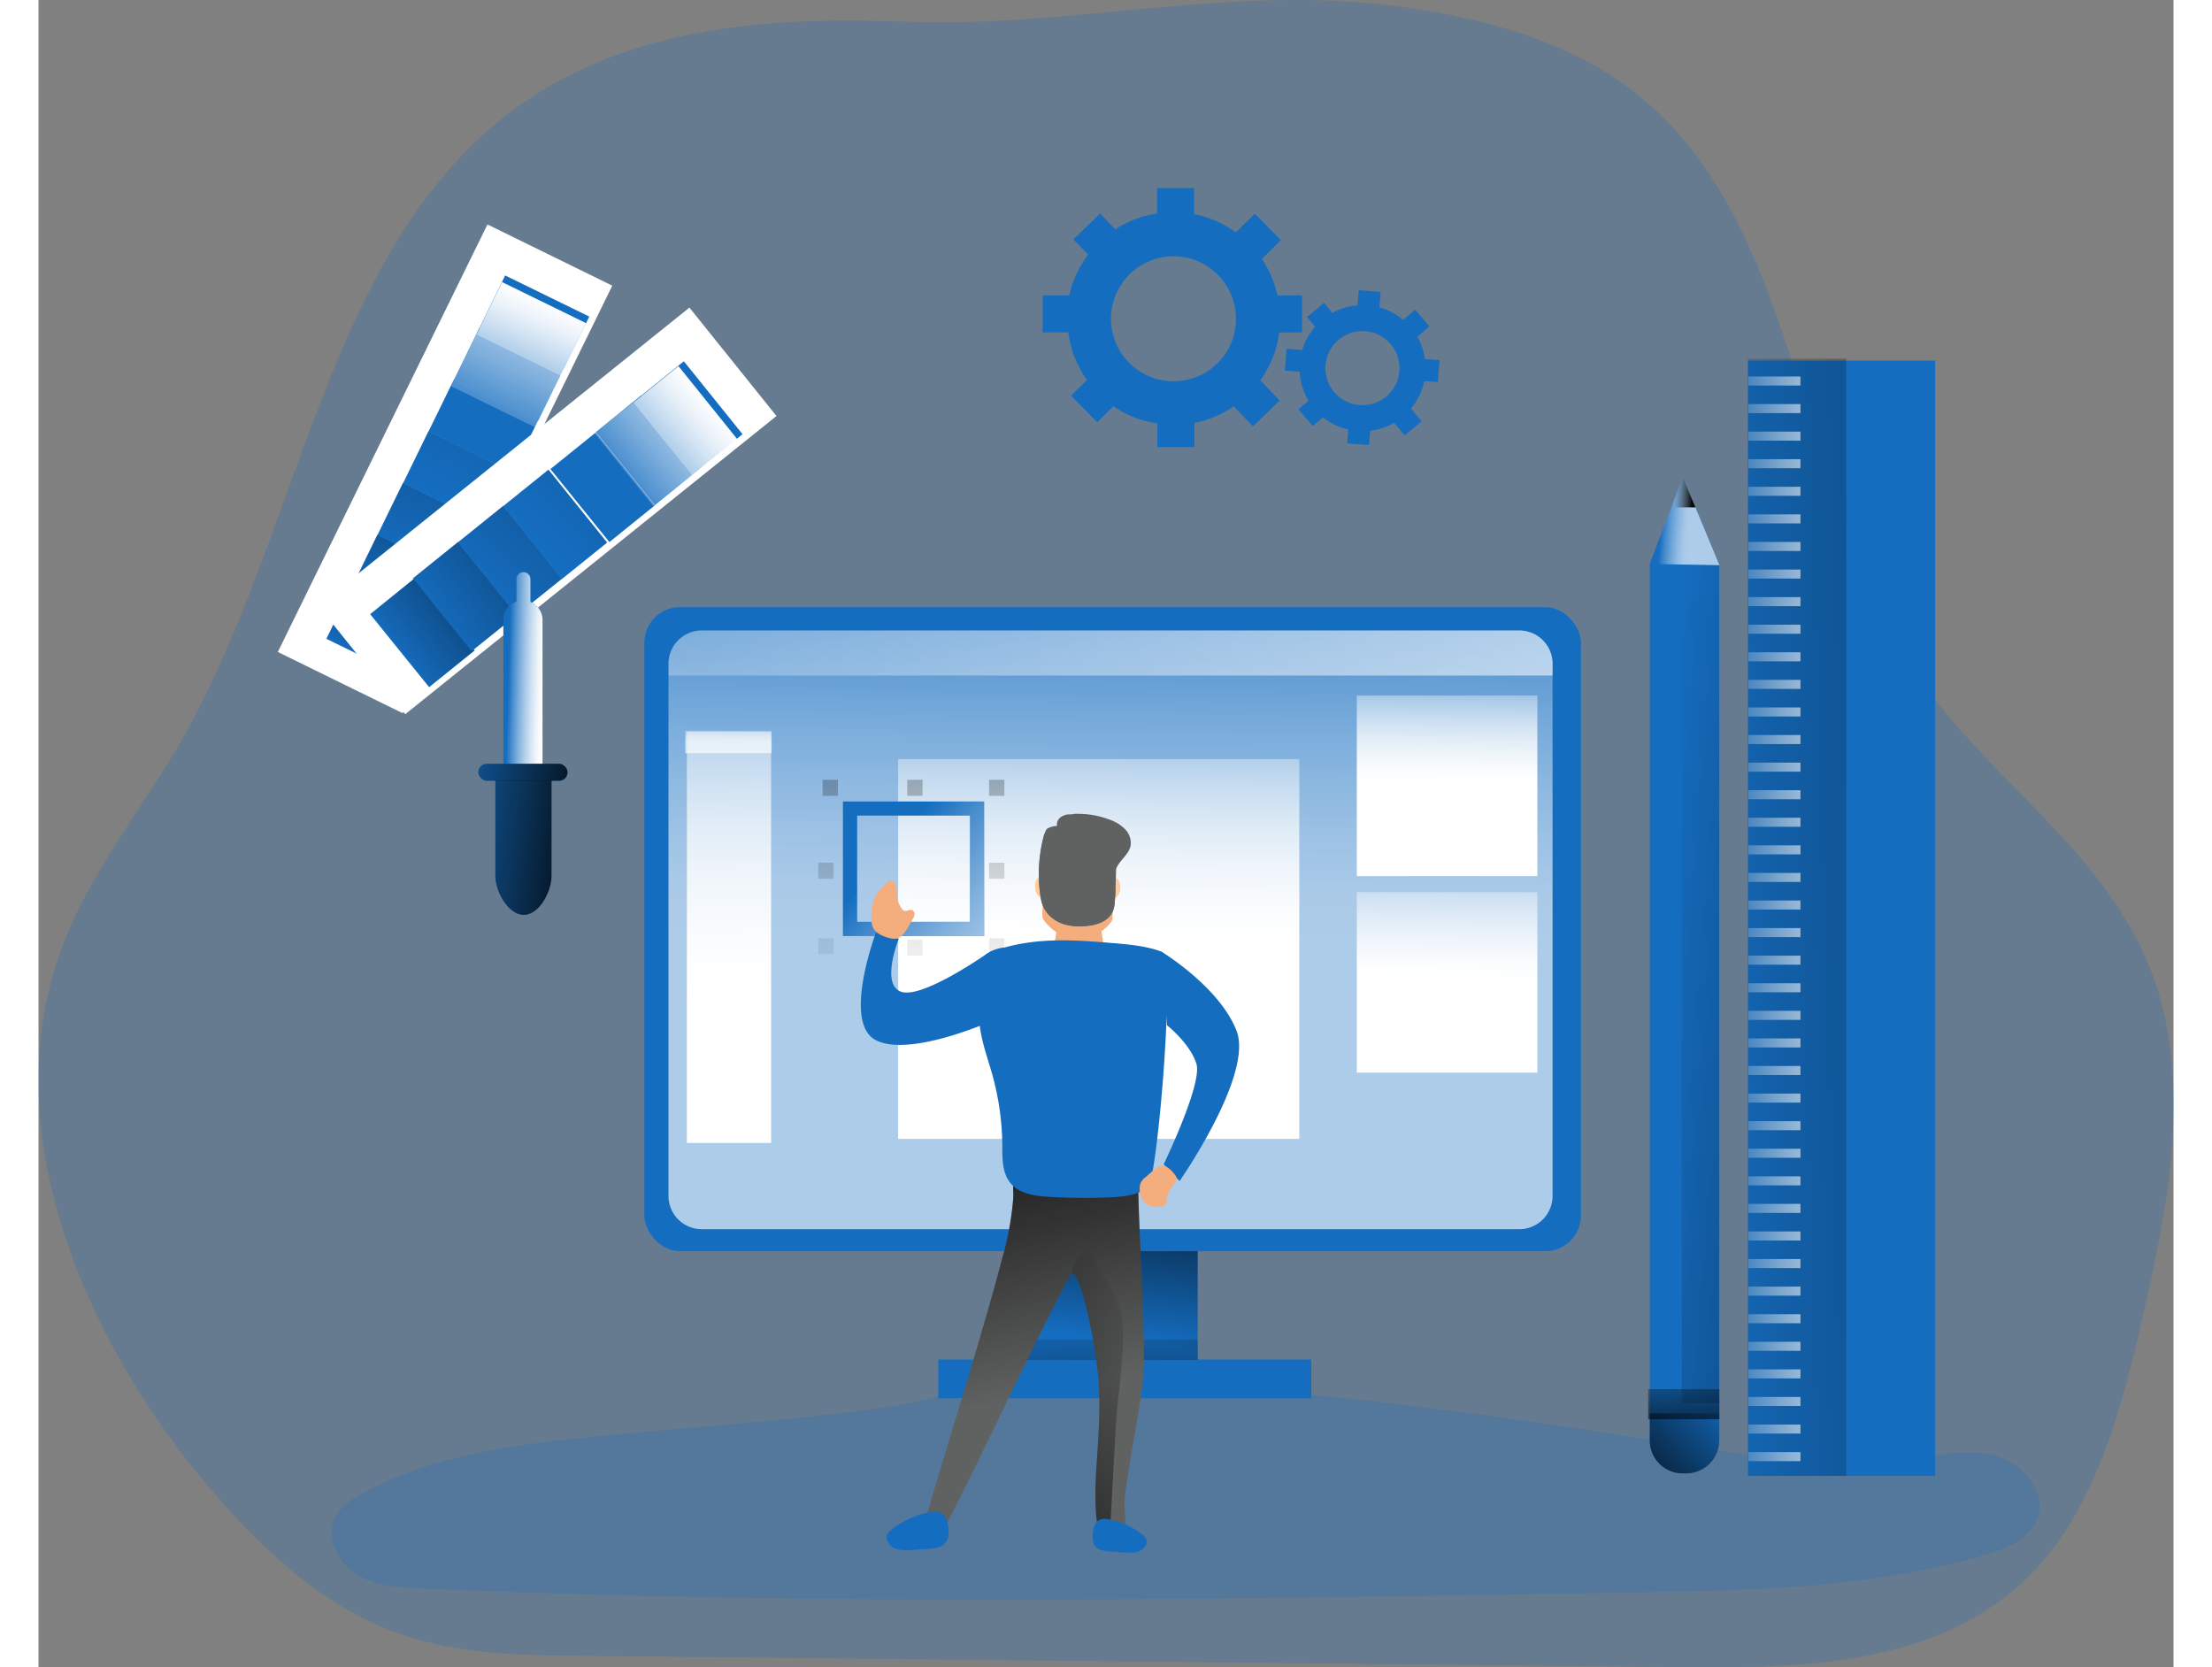 <svg xmlns="http://www.w3.org/2000/svg" xmlns:xlink="http://www.w3.org/1999/xlink" viewBox="0 0 562.72 439.42" width="406" height="306" xmlns:v="https://vecta.io/nano"><rect x="0" y="0" width="562.72" height="439.42" fill="#808080" stroke="none"/><style><![CDATA[.B{opacity:.65}.C{fill:#156dc0}.D{fill:#f4ad7d}]]></style><defs><linearGradient id="A" x1="83.153" y1="193.097" x2="151.815" y2="195.217" gradientUnits="userSpaceOnUse"><stop offset="0" stop-color="#010101" stop-opacity="0"/><stop offset=".95" stop-color="#010101"/></linearGradient><linearGradient id="B" x1="88.601" y1="179.225" x2="185.844" y2="183.765" xlink:href="#A"/><linearGradient id="C" x1="95.193" y1="167.165" x2="256.549" y2="151.378" xlink:href="#A"/><linearGradient id="D" x1="106.582" y1="152.83" x2="341.064" y2="137.558" gradientUnits="userSpaceOnUse"><stop offset="0" stop-color="#010101" stop-opacity="0"/><stop offset=".36" stop-color="#010101" stop-opacity=".36"/><stop offset=".95" stop-color="#010101"/></linearGradient><linearGradient id="E" x1="109.011" y1="126.927" x2="237.116" y2="125.889" gradientUnits="userSpaceOnUse"><stop offset="0" stop-color="#fff" stop-opacity="0"/><stop offset=".07" stop-color="#fff" stop-opacity=".22"/><stop offset=".16" stop-color="#fff" stop-opacity=".45"/><stop offset=".25" stop-color="#fff" stop-opacity=".65"/><stop offset=".33" stop-color="#fff" stop-opacity=".8"/><stop offset=".4" stop-color="#fff" stop-opacity=".91"/><stop offset=".46" stop-color="#fff" stop-opacity=".98"/><stop offset=".51" stop-color="#fff"/></linearGradient><linearGradient id="F" x1="106.484" y1="114.03" x2="178.164" y2="111.556" xlink:href="#E"/><linearGradient id="G" x1="281.09" y1="352.88" x2="288.14" y2="293.67" xlink:href="#A"/><linearGradient id="H" x1="286.55" y1="163.37" x2="283.73" y2="377.68" xlink:href="#E"/><linearGradient id="I" x1="281.79" y1="345.2" x2="284.96" y2="409.44" xlink:href="#A"/><linearGradient id="J" x1="423.51" y1="258.04" x2="567.32" y2="269.67" xlink:href="#A"/><linearGradient id="K" x1="427.71" y1="137.08" x2="442.37" y2="138.14" xlink:href="#E"/><linearGradient id="L" x1="431.4" y1="129.69" x2="436.47" y2="130.05" xlink:href="#A"/><linearGradient id="M" x1="433.31" y1="357" x2="434.11" y2="388.72" xlink:href="#A"/><linearGradient id="N" x1="447.88" y1="393.39" x2="415.89" y2="424.05" xlink:href="#A"/><linearGradient id="O" x1="426.59" y1="242.89" x2="681.94" y2="234.96" xlink:href="#A"/><linearGradient id="P" x1="442.96" y1="100.87" x2="543.64" y2="97.74" xlink:href="#E"/><linearGradient id="Q" x1="442.96" y1="100.88" x2="543.64" y2="97.75" xlink:href="#E"/><linearGradient id="R" x1="442.96" y1="100.87" x2="543.64" y2="97.75" xlink:href="#E"/><linearGradient id="S" x1="39.44" y1="206.38" x2="1737.77" y2="153.63" xlink:href="#E"/><linearGradient id="T" x1="180.65" y1="162.61" x2="183.82" y2="361.93" xlink:href="#E"/><linearGradient id="U" x1="280.34" y1="181.75" x2="278.56" y2="317.15" xlink:href="#E"/><linearGradient id="V" x1="252.08" y1="269.03" x2="258.77" y2="-2.71" xlink:href="#A"/><linearGradient id="W" x1="251.59" y1="269.02" x2="258.28" y2="-2.72" xlink:href="#A"/><linearGradient id="X" x1="207.09" y1="267.92" x2="213.79" y2="-3.82" xlink:href="#A"/><linearGradient id="Y" x1="206.6" y1="267.91" x2="213.3" y2="-3.83" xlink:href="#A"/><linearGradient id="Z" x1="251.05" y1="269.01" x2="257.75" y2="-2.73" xlink:href="#A"/><linearGradient id="a" x1="207.2" y1="267.93" x2="213.89" y2="-3.81" xlink:href="#A"/><linearGradient id="b" x1="229.48" y1="268.47" x2="236.18" y2="-3.26" xlink:href="#A"/><linearGradient id="c" x1="230.52" y1="268.5" x2="237.22" y2="-3.24" xlink:href="#A"/><linearGradient id="d" x1="227.11" y1="250.42" x2="344.74" y2="348.22" xlink:href="#E"/><linearGradient id="e" x1="371.69" y1="174.65" x2="370.84" y2="238.96" xlink:href="#E"/><linearGradient id="f" x1="371.69" y1="226.46" x2="370.84" y2="290.77" xlink:href="#E"/><linearGradient id="g" x1="181.92" y1="191.35" x2="181.81" y2="199.68" xlink:href="#E"/><linearGradient id="h" x1="93.313" y1="192.975" x2="161.973" y2="195.081" xlink:href="#A"/><linearGradient id="i" x1="103.923" y1="183.247" x2="201.174" y2="187.793" xlink:href="#A"/><linearGradient id="j" x1="115.685" y1="175.336" x2="277.041" y2="159.55" xlink:href="#A"/><linearGradient id="k" x1="132.242" y1="165.158" x2="366.722" y2="149.872" xlink:href="#D"/><linearGradient id="l" x1="148.35" y1="128.74" x2="232.52" y2="59.83" xlink:href="#E"/><linearGradient id="m" x1="146.991" y1="138.31" x2="218.656" y2="135.838" xlink:href="#E"/><linearGradient id="n" x1="126.16" y1="213.1" x2="144.93" y2="213.63" xlink:href="#E"/><linearGradient id="o" x1="103.09" y1="200.75" x2="151.73" y2="206.3" xlink:href="#A"/><linearGradient id="p" x1="103.9" y1="246.5" x2="151.95" y2="251.98" xlink:href="#A"/><linearGradient id="q" x1="263.61" y1="367.84" x2="243.52" y2="274.44" xlink:href="#A"/><linearGradient id="r" x1="301.35" y1="376.83" x2="220.46" y2="443.97" xlink:href="#A"/><path id="s" d="M75.879 168.367l6.732-13.773 22.164 10.834-6.732 13.773z"/><path id="t" d="M450.65 99.23h13.75v2.38h-13.75z"/><path id="u" d="M87.414 161.871l11.957-9.658 15.542 19.243-11.957 9.658z"/><path id="v" d="M98.68 152.43l11.941-9.614 15.472 19.215-11.941 9.614z"/><path id="w" d="M291.25 362.2c-.23 6-4.85 28.05-5 34.06 0 2 .53 5.07-.11 7-1.32 4.09-6 3.53-6.61 1.12l-.23-1.2c-2.17-11.68 1.32-24.93 0-40.18-.79-9.31-4.47-27.26-6.88-27.38-1.27 0-30.26 61.52-32.78 65.31-1.24 1.91-4.73 1.61-6.42 3.15s14.08-46.64 20.69-72.1a81.06 81.06 0 0 0 3-16.11c.18-3.15-.83-4.21 2.06-5.14 2-.64 4.77-.46 6.91-.61 2.33-.18 24-.22 24 1.32-.21 8.36 1.93 36.9 1.37 50.76z"/></defs><g class="C"><path d="M120.25 32.82c-45.3 38.05-52.32 110-83 163.08-10.68 18.47-24.48 35-31.68 55.49-16.53 46.9 6.22 100.1 36.67 137.35 14.52 17.77 31.48 34.05 52 41.54 15.78 5.76 32.7 6 49.31 6.15l291 3c32.49.33 68.59-.86 91.95-26 16.1-17.31 22.64-42.59 28.19-66.72 6.82-29.65 13-61.85 2.39-90.09-12.12-32.31-42.77-50.62-61.81-78.5-30.9-45.17-30.19-113.49-69.54-149.55-18.37-16.83-42.61-23.43-66.23-26.73-44.53-6.23-86.71 5.53-130.44 3.89-37.38-1.4-77.8 1.04-108.81 27.09z" opacity=".24"/><path d="M149.51 378.36c-22.16 2.21-45 4.64-64.5 15.45-2.61 1.45-5.26 3.16-6.7 5.77-2.89 5.25.39 12.17 5.48 15.33s11.37 3.52 17.36 3.78c106.66 4.61 213.48 2.8 320.23 1 31-.52 62.49-1.12 92.2-10.05 5.34-1.6 11.21-4 13.22-9.23 2.63-6.84-3.37-14.42-10.37-16.55s-14.47-.54-21.71.39c-25.14 3.23-50.5-1.71-75.53-5.66-49-7.72-99.84-14-149.47-15.17-16.92-.39-31.37 5.43-47.93 7.73-23.91 3.34-48.24 4.81-72.28 7.21z" opacity=".24"/></g><path fill="#fff" d="M63.074 171.84l55.252-112.683 32.907 16.135-55.252 112.683z"/><use xlink:href="#s" class="C"/><path transform="matrix(.439 -.898 .898 .439 -124.23 165.43)" fill="url(#A)" d="M85.24 181.07h15.33v24.67H85.24z"/><use xlink:href="#s" x="6.733" y="-13.665" class="C"/><path transform="matrix(.439 -.898 .898 .439 -108.18 163.81)" fill="url(#B)" d="M91.97 167.41h15.33v24.67H91.97z"/><use xlink:href="#s" x="13.457" y="-27.334" class="C"/><path transform="matrix(.439 -.898 .898 .439 -92.13 162.19)" fill="url(#C)" d="M98.7 153.74h15.33v24.67H98.7z"/><use xlink:href="#s" x="20.201" y="-40.99" class="C"/><path transform="matrix(.439 -.898 .898 .439 -76.07 160.58)" fill="url(#D)" d="M105.43 140.08h15.33v24.67h-15.33z"/><g class="C"><use xlink:href="#s" x="26.929" y="-54.668"/><use xlink:href="#s" x="33.662" y="-68.323"/><use xlink:href="#s" x="40.387" y="-81.993"/></g><path transform="matrix(.439 -.898 .898 .439 -45.93 157.63)" fill="url(#E)" d="M118.14 114.46h15.33v24.67h-15.33z"/><path transform="matrix(.439 -.898 .898 .439 -29.88 156.01)" fill="url(#F)" d="M124.88 100.8h15.33v24.67h-15.33z"/><path d="M259 323.78h46.52v38.42H259z" class="C"/><path fill="url(#G)" d="M259 323.78h46.52v38.42H259z"/><rect x="159.68" y="160.02" width="246.85" height="169.75" rx="9.37" class="C"/><path d="M401.63 201.47v140.22a8.76 8.76 0 0 1-8.75 8.79H177.36a8.77 8.77 0 0 1-8.75-8.79V201.47a8.77 8.77 0 0 1 8.75-8.79h215.52a8.76 8.76 0 0 1 8.75 8.79z" transform="translate(-2.57 -26.51)" fill="url(#H)" class="B"/><path d="M237.15 358.32h98.33v10.22h-98.33z" class="C"/><path fill="url(#I)" d="M259.05 353.03h46.52v5.42h-46.52z"/><path d="M333.04 87.61v-9.77h-6.49a27.65 27.65 0 0 0-4.1-9.57l5-5-6.87-6.94-5 4.92a28.07 28.07 0 0 0-11-4.81v-6.87h-9.76v6.72a26.45 26.45 0 0 0-11 4.17l-4-4.17-7.06 6.8 3.91 4.05a27.36 27.36 0 0 0-5 10.7h-7v9.77h6.76a27.6 27.6 0 0 0 4.92 12.54l-4.21 4.13 6.91 7 4.24-4.21a27.44 27.44 0 0 0 11.61 4.55v6.19h9.76v-6.34a28 28 0 0 0 10.37-4.36l5.07 5.26 7.06-6.8-5.15-5.33a27.36 27.36 0 0 0 5-12.58zm-33.91 12.88c-9.096-.011-16.461-7.394-16.45-16.49s7.394-16.461 16.49-16.45 16.461 7.394 16.45 16.49a16.44 16.44 0 0 1-16.49 16.45zm69.7.19l.44-5.78-3.85-.28a16.11 16.11 0 0 0-2-5.85l3.2-2.73-3.76-4.41-3.17 2.69a16.48 16.48 0 0 0-6.26-3.33l.31-4.07-5.77-.43-.3 4a15.8 15.8 0 0 0-6.67 2l-2.17-2.64-4.48 3.7 2.13 2.57a16.34 16.34 0 0 0-3.41 6.11l-4.13-.31-.43 5.77 3.89.3a16.31 16.31 0 0 0 2.35 7.63l-2.67 2.26 3.77 4.41 2.7-2.3a16.27 16.27 0 0 0 6.66 3.21l-.28 3.66 5.77.43.29-3.75a16.64 16.64 0 0 0 6.32-2.11l2.76 3.33 4.48-3.7-2.81-3.39a16.16 16.16 0 0 0 3.49-7.21zm-20.62 6.08c-5.372-.413-9.394-5.101-8.984-10.473s5.096-9.397 10.468-8.99 9.4 5.09 8.996 10.463a9.74 9.74 0 0 1-10.48 9zM443 148.63v231a8.71 8.71 0 0 1-8.68 8.68h-1a8.68 8.68 0 0 1-8.64-8.68v-231l8.71-22.9z" class="C"/><path fill="url(#J)" d="M433.11 148.61h9.87v221.21h-9.87z"/><path fill="url(#K)" d="M443.07 148.97l-18.4-.34 5.67-14.91 3.04-8 3.34 8 6.35 15.25z" class="B"/><path fill="url(#L)" d="M436.72 133.72h-6.38l3.04-8 3.34 8z"/><path fill="url(#M)" d="M424.26 366.12h18.77v7.93h-18.77z"/><path d="M445.57,399v7.17a8.71,8.71,0,0,1-8.68,8.68h-1a8.68,8.68,0,0,1-8.64-8.68V399Z" transform="translate(-2.57 -26.51)" fill="url(#N)"/><path d="M450.56 95.04h49.34v293.94h-49.34z" class="C"/><path fill="url(#O)" d="M450.56 94.51h25.91v294.47h-25.91z"/><use xlink:href="#t" fill="url(#P)" class="B"/><use xlink:href="#t" y="7.27" fill="url(#P)" class="B"/><use xlink:href="#t" y="14.53" fill="url(#Q)" class="B"/><use xlink:href="#t" y="21.8" fill="url(#Q)" class="B"/><use xlink:href="#t" y="29.07" fill="url(#Q)" class="B"/><use xlink:href="#t" y="36.34" fill="url(#R)" class="B"/><use xlink:href="#t" y="43.61" fill="url(#R)" class="B"/><use xlink:href="#t" y="50.88" fill="url(#R)" class="B"/><use xlink:href="#t" y="58.15" fill="url(#R)" class="B"/><use xlink:href="#t" y="65.42" fill="url(#P)" class="B"/><use xlink:href="#t" y="72.69" fill="url(#P)" class="B"/><use xlink:href="#t" y="79.96" fill="url(#P)" class="B"/><use xlink:href="#t" y="87.23" fill="url(#P)" class="B"/><use xlink:href="#t" y="94.5" fill="url(#P)" class="B"/><use xlink:href="#t" y="101.77" fill="url(#P)" class="B"/><use xlink:href="#t" y="109.04" fill="url(#P)" class="B"/><use xlink:href="#t" y="116.3" fill="url(#Q)" class="B"/><use xlink:href="#t" y="123.57" fill="url(#Q)" class="B"/><use xlink:href="#t" y="130.84" fill="url(#R)" class="B"/><use xlink:href="#t" y="138.11" fill="url(#R)" class="B"/><use xlink:href="#t" y="145.38" fill="url(#R)" class="B"/><use xlink:href="#t" y="152.65" fill="url(#R)" class="B"/><use xlink:href="#t" y="159.92" fill="url(#R)" class="B"/><use xlink:href="#t" y="167.19" fill="url(#P)" class="B"/><use xlink:href="#t" y="174.46" fill="url(#P)" class="B"/><use xlink:href="#t" y="181.73" fill="url(#P)" class="B"/><use xlink:href="#t" y="189" fill="url(#P)" class="B"/><use xlink:href="#t" y="196.27" fill="url(#P)" class="B"/><use xlink:href="#t" y="203.54" fill="url(#P)" class="B"/><use xlink:href="#t" y="210.81" fill="url(#P)" class="B"/><use xlink:href="#t" y="218.07" fill="url(#Q)" class="B"/><use xlink:href="#t" y="225.34" fill="url(#Q)" class="B"/><use xlink:href="#t" y="232.61" fill="url(#R)" class="B"/><use xlink:href="#t" y="239.88" fill="url(#R)" class="B"/><use xlink:href="#t" y="247.15" fill="url(#R)" class="B"/><use xlink:href="#t" y="254.42" fill="url(#R)" class="B"/><use xlink:href="#t" y="261.69" fill="url(#R)" class="B"/><use xlink:href="#t" y="268.96" fill="url(#P)" class="B"/><use xlink:href="#t" y="276.23" fill="url(#P)" class="B"/><use xlink:href="#t" y="283.5" fill="url(#P)" class="B"/><path d="M401.63 201.47v3.08h-233v-3.08a8.77 8.77 0 0 1 8.75-8.79h215.5a8.76 8.76 0 0 1 8.75 8.79z" transform="translate(-2.57 -26.51)" fill="url(#S)"/><path fill="url(#T)" d="M170.89 192.85h22.2v108.38h-22.2z"/><path fill="url(#U)" d="M226.58 200.07h105.73v100.1H226.58z"/><path fill="url(#V)" d="M250.54 247.3h4.03v4.23h-4.03z"/><path fill="url(#W)" d="M250.54 227.39h4.03v4.23h-4.03z"/><path fill="url(#X)" d="M205.53 247.3h4.03v4.23h-4.03z"/><path fill="url(#Y)" d="M205.53 227.39h4.03v4.23h-4.03z"/><path fill="url(#Z)" d="M250.54 205.53h4.03v4.23h-4.03z"/><path fill="url(#a)" d="M206.67 205.53h4.03v4.23h-4.03z"/><path fill="url(#b)" d="M228.97 205.53H233v4.23h-4.03z"/><path fill="url(#c)" d="M228.97 247.65H233v4.23h-4.03z"/><path d="M249.25 246.71h-37.23v-35.47h37.23zm-33.48-3.75h29.73v-28h-29.73z" class="C"/><path d="M251.82,273.22H214.59V237.75h37.23Zm-33.48-3.75h29.73v-28H218.34Z" transform="translate(-2.57 -26.51)" fill="url(#d)"/><path fill="url(#e)" d="M347.47 183.33h47.58v47.58h-47.58z"/><path fill="url(#f)" d="M347.47 235.14h47.58v47.58h-47.58z"/><path fill="url(#g)" d="M170.49 192.58h22.73v5.95h-22.73z" class="B"/><path fill="#fff" d="M73.713 159.661l97.848-78.588 22.95 28.575-97.848 78.588z"/><use xlink:href="#u" class="C"/><path transform="matrix(.78 -.63 .63 .78 -100.99 80.84)" fill="url(#h)" d="M95.4 180.94h15.33v24.67H95.4z"/><use xlink:href="#v" class="C"/><path transform="matrix(.779 -.627 .627 .779 -92.4 86.19)" fill="url(#i)" d="M107.29 171.43h15.33v24.67h-15.33z"/><use xlink:href="#v" x="11.899" y="-9.518" class="C"/><path transform="matrix(.779 -.627 .627 .779 -83.8 91.55)" fill="url(#j)" d="M119.19 161.91h15.33v24.67h-15.33z"/><use xlink:href="#v" x="23.789" y="-19.03" class="C"/><path transform="matrix(.779 -.627 .627 .779 -75.2 96.91)" fill="url(#k)" d="M131.08 152.39h15.33v24.67h-15.33z"/><g class="C"><use xlink:href="#u" x="47.515" y="-38.242"/><use xlink:href="#u" x="59.478" y="-47.985"/><use xlink:href="#v" x="59.473" y="-47.59"/></g><path fill="url(#l)" d="M172.21 125.32l-10.22 8.02-15.47-19.22 10.22-8.02 15.47 19.22z"/><path transform="matrix(.779 -.627 .627 .779 -50.5 112.36)" fill="url(#m)" d="M165.36 125.08h15.33v24.67h-15.33z"/><path d="M132.85 163.39v59.1h-10.33v-59.1a5.12 5.12 0 0 1 3.45-4.84v-5.9a1.84 1.84 0 1 1 3.68 0v6a5.15 5.15 0 0 1 3.2 4.74z" class="C"/><path d="M135.42 189.9V249h-10.33v-59.1a5.12 5.12 0 0 1 3.45-4.84v-5.9a1.84 1.84 0 1 1 3.68 0v6a5.15 5.15 0 0 1 3.2 4.74z" transform="translate(-2.57 -26.51)" fill="url(#n)"/><g class="C"><rect x="115.91" y="201.3" width="23.53" height="4.49" rx="2.25"/><path d="M127.9 241.13h0c-4.09 0-7.49-6.13-7.49-10.22v-27.09h14.8v27.09c0 4.09-3.23 10.22-7.31 10.22z"/></g><rect x="115.91" y="201.3" width="23.53" height="4.49" rx="2.25" fill="url(#o)"/><path d="M130.47 267.64h0c-4.09 0-7.49-6.13-7.49-10.22v-25.2h14.8v25.2c0 4.09-3.23 10.22-7.31 10.22z" transform="translate(-2.57 -26.51)" fill="url(#p)"/><path d="M223.43 269.81c-.38-1.95-.62-4.71.11-4.9 1.54-.42-.11 4.9-.11 4.9z" fill="#28353d"/><use xlink:href="#w" fill="#606161"/><use xlink:href="#w" x="2.57" y="26.51" transform="translate(-2.57 -26.51)" fill="url(#q)"/><path d="M265.85 234.21c-.18-1.88-1.06-2.9-1.92-2.9s-1.39 1-1.21 2.9a2.87 2.87 0 0 0 2.48 2.76c.87 0 .84-.88.65-2.76zm15.96.11c.12-1.88 1-2.9 1.91-2.9s1.5 1 1.36 2.9a2.79 2.79 0 0 1-2.5 2.75c-.9 0-.91-.87-.77-2.75z" fill="#ffcd9c"/><path d="M283.05 242.3c-.12 1-4.25 5.38-8.95 5.38s-8.58-4-9.4-5.6 2.48-22.18 4.39-23.9 9.65-.59 10.3.32c1.56 2.15 4.17 19.81 3.66 23.8z" class="D"/><path d="M281.15 227.11c-.68.32-3.35-6.35-3.91-7.47s-.47-2.27.21-2.59 1.68.34 2.24 1.45 2.13 8.3 1.46 8.61zm-14.39-.5c-.71-.23 1.17-7 1.58-8.17s1.33-1.94 2-1.71.95 1.37.54 2.55-3.45 7.56-4.12 7.33z" fill="#ffcd9c"/><g class="D"><path d="M268.93 241.83h10.61l1.59 9.37c-5.78 2.9-9.15 2.58-13.66-.64z"/><path d="M273.13 243.61c0-.19.38-.35.84-.35s.84.16.84.35-.37.22-.84.22-.84-.02-.84-.22z"/></g><g fill="#606161"><path d="M283.53 238.89c.38-2.3 1-18.77-.52-20.95s-10.62-3.59-12-3.25c-3.09.76-2.55 3-2.55 3a5.32 5.32 0 0 0-2.61.73c-1.06.72-3.29 11.1-1.51 18.95.8 3.53 3.95 6.6 9.39 6.75 6.7.18 9.34-2.38 9.8-5.23z"/><path d="M271.24 215.31a3.57 3.57 0 0 1 2.66-.81 23.23 23.23 0 0 1 8.52 1.57 10.53 10.53 0 0 1 4 2.51 5.16 5.16 0 0 1 1.41 4.39c-.5 2.36-3 3.82-3.82 6.09-.66 1.82-.19 3.58-.17 5.41a27.31 27.31 0 0 1-.32 4.42c-.46 2.85-3.09 5.41-9.84 5.24-5.44-.15-8.59-3.22-9.39-6.75a38.71 38.71 0 0 1 .83-17.62 39.25 39.25 0 0 0 8.94 1 38.56 38.56 0 0 0 9.47-1.1c.53 3.06.52 9.19.35 13.77"/></g><path d="M254.62 249.73a9.94 9.94 0 0 0-4.62 1.59c-2.37 1.86-2.55 5.33-2.51 8.35a70.57 70.57 0 0 0 .87 12.5c.71 3.79 2 7.43 3.06 11.14a72.14 72.14 0 0 1 2.61 18.53c0 3.44-.06 7.22 2.09 9.91 2.35 2.92 6.51 3.49 10.25 3.7 5.31.31 10.64.35 15.95.13 3.56-.16 7.35-.51 10.17-2.69 2.25-1.74 7.52-60.61 3.43-62.1s-8.49-1.87-12.83-2.23c-9.73-.82-18.89-1.47-28.47 1.17z" class="C"/><path d="M286.79 398.77c-.52 6.69-1.76 31-1.76 31l-3.16-.11c-2.17-11.68 1.32-24.93 0-40.18-.79-9.31-4.47-27.26-6.88-27.38.72-6 4.77-5.1 4.77-5.1a87.72 87.72 0 0 1 7.59 13.93c2.41 6.32-.03 21.12-.56 27.84z" transform="translate(-2.57 -26.51)" fill="url(#r)"/><path d="M224.67 403.26a3.17 3.17 0 0 0-1.08 1.46 2.27 2.27 0 0 0 .13 1.43 4.12 4.12 0 0 0 2.87 2.23 12.08 12.08 0 0 0 3.75.13l4-.27a11.05 11.05 0 0 0 3-.49 3.69 3.69 0 0 0 2.22-1.92 5.16 5.16 0 0 0 .27-2.11c0-3.31-1.16-6-4.78-5.19a23.83 23.83 0 0 0-10.38 4.73zm66.42 1.31a2.8 2.8 0 0 1 .95 1.29 2 2 0 0 1-.11 1.25 3.58 3.58 0 0 1-2.52 1.95 10.36 10.36 0 0 1-3.29.12l-3.48-.24a9.62 9.62 0 0 1-2.61-.42 3.22 3.22 0 0 1-1.94-1.69 4.59 4.59 0 0 1-.24-1.85c0-2.9 1-5.29 4.19-4.55a20.81 20.81 0 0 1 9.05 4.14zm4.83-153.78s15.25 9.2 19.83 20.83-15 39.66-15 39.66l-4.19-4.41s10.22-21.15 8.64-26.44-7.77-10.22-7.77-10.22zm-44.84 18.36s-21.68 9.7-30.49 4.94.26-28.67.26-28.67l5.9 2s-4.93 12.19.71 14S250 251.34 250 251.34z" class="C"/><path d="M291.9 310.17a4.44 4.44 0 0 0-1.43 1.65 4 4 0 0 0-.21 1.75 4.79 4.79 0 0 0 1.66 3.75 5.64 5.64 0 0 0 2.5.74 4.7 4.7 0 0 0 1.63 0 1.65 1.65 0 0 0 1.22-1 4 4 0 0 0 .09-1c.07-1.65 1.23-3 2.19-4.35a1.77 1.77 0 0 0 .43-.93 1.71 1.71 0 0 0-.38-1.05c-.65-.94-2.26-2.67-3.55-2.52s-3.15 2.14-4.15 2.96zm-61.56-67.8a3.41 3.41 0 0 0 .54-1.31 1.16 1.16 0 0 0-.61-1.19c-.69-.27-1.51.44-2.19.14a1.53 1.53 0 0 1-.56-.54 7.56 7.56 0 0 1-1.33-3.94 8 8 0 0 0-.2-2.24 1.59 1.59 0 0 0-1.7-1.17c-.64.15-1 .8-1.4 1.32s-1.2 1.14-1.72 1.79a8.85 8.85 0 0 0-1.47 4.49c-.28 2-.46 4.29.94 5.73 1.08 1.11 4.37 2.42 5.88 1.83 1.67-.66 2.98-3.47 3.82-4.91z" class="D"/></svg>